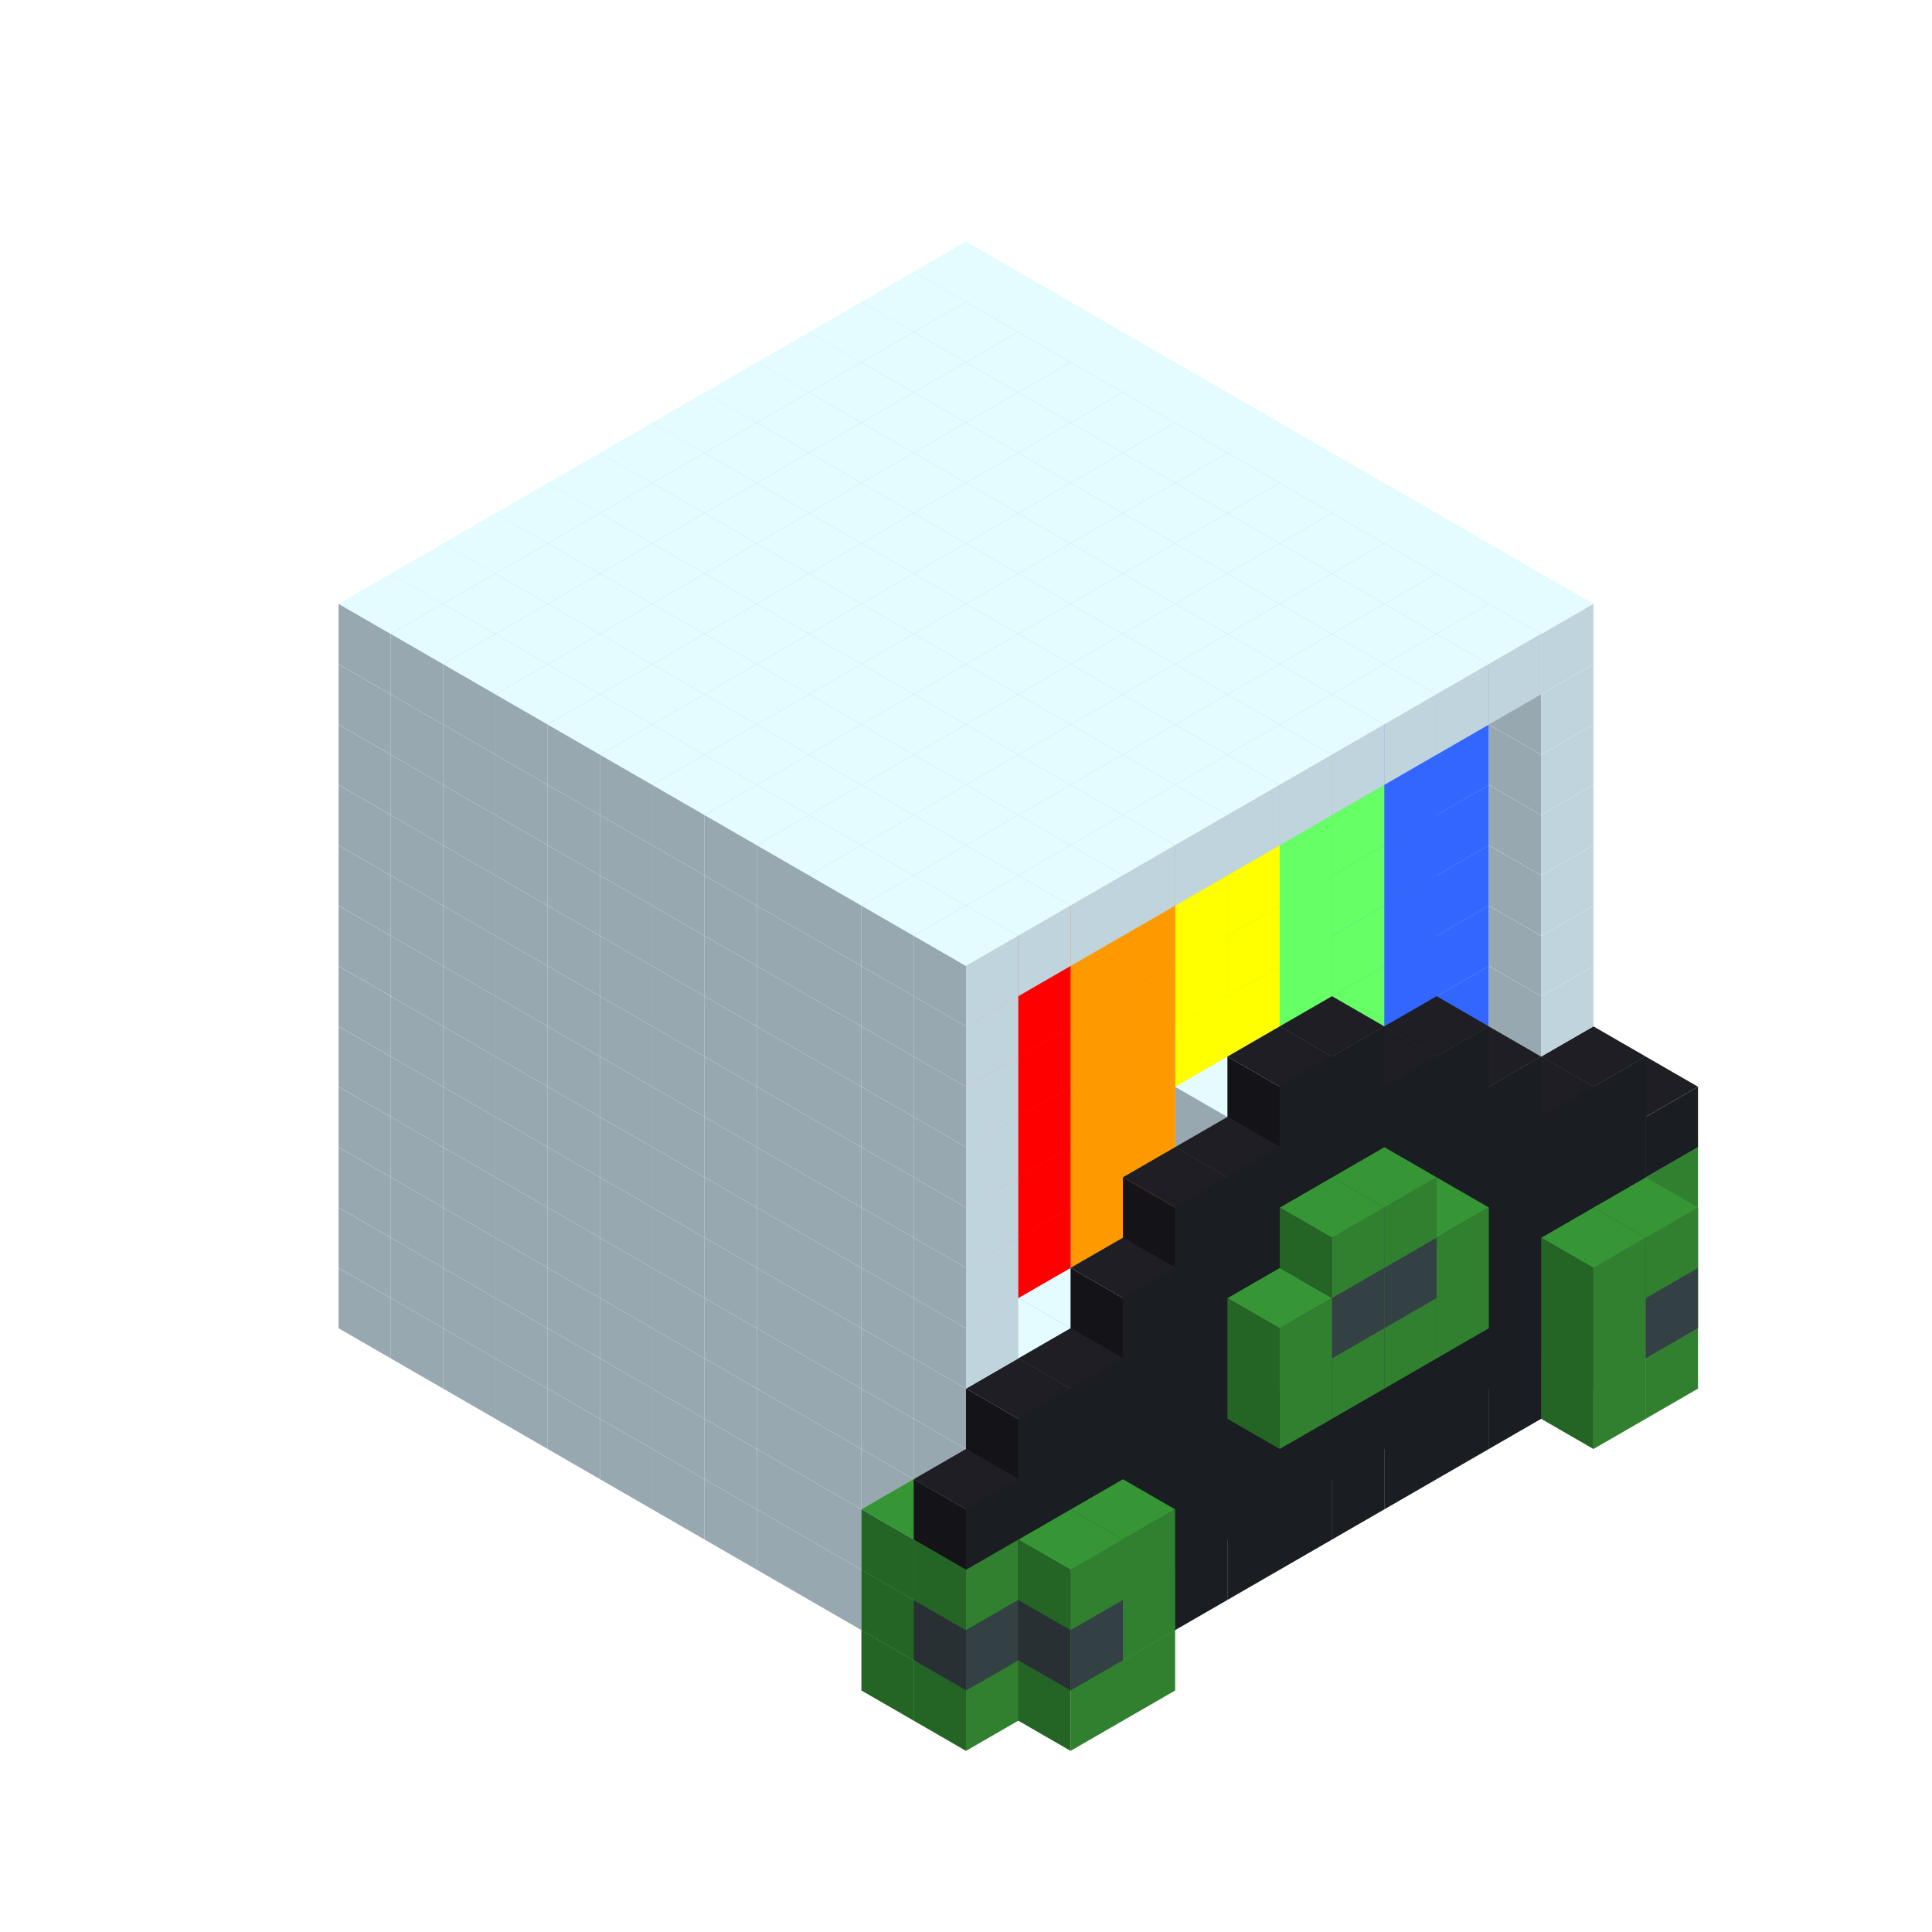 
<svg width='600' height='600' viewBox='4436371 5550000 3200000 3200000' xmlns='http://www.w3.org/2000/svg' xmlns:xlink='http://www.w3.org/1999/xlink'>
<use xlink:href='#v-0x00000035-1' transform='translate(983738,3600000)'/>
<use xlink:href='#v-0x00000035-1' transform='translate(1070341,3650000)'/>
<use xlink:href='#v-0x00000035-1' transform='translate(1156944,3700000)'/>
<use xlink:href='#v-0x00000035-1' transform='translate(1243547,3750000)'/>
<use xlink:href='#v-0x00000035-1' transform='translate(1330150,3800000)'/>
<use xlink:href='#v-0x00000035-1' transform='translate(1416753,3850000)'/>
<use xlink:href='#v-0x00000035-1' transform='translate(1503356,3900000)'/>
<use xlink:href='#v-0x00000035-1' transform='translate(1589959,3950000)'/>
<use xlink:href='#v-0x00000035-1' transform='translate(1676562,4000000)'/>
<use xlink:href='#v-0x00000035-1' transform='translate(1763165,4050000)'/>
<use xlink:href='#v-0x00000035-1' transform='translate(1849768,4100000)'/>
<use xlink:href='#v-0x00000035-5' transform='translate(2975607,3550000)'/>
<use xlink:href='#v-0x00000035-1' transform='translate(2889004,3600000)'/>
<use xlink:href='#v-0x00000035-1' transform='translate(2802401,3650000)'/>
<use xlink:href='#v-0x00000035-1' transform='translate(2715798,3700000)'/>
<use xlink:href='#v-0x00000035-1' transform='translate(2629195,3750000)'/>
<use xlink:href='#v-0x00000035-1' transform='translate(2542592,3800000)'/>
<use xlink:href='#v-0x00000035-1' transform='translate(2455989,3850000)'/>
<use xlink:href='#v-0x00000035-1' transform='translate(2369386,3900000)'/>
<use xlink:href='#v-0x00000035-1' transform='translate(2282783,3950000)'/>
<use xlink:href='#v-0x00000035-1' transform='translate(2196180,4000000)'/>
<use xlink:href='#v-0x00000035-1' transform='translate(2109577,4050000)'/>
<use xlink:href='#v-0x00000035-1' transform='translate(2022974,4100000)'/>
<use xlink:href='#v-0x00000035-1' transform='translate(1936371,4150000)'/>
<use xlink:href='#v-0x00000035-5' transform='translate(1849768,4200000)'/>
<use xlink:href='#v-0x00000035-5' transform='translate(3062210,3600000)'/>
<use xlink:href='#v-0x00000035-4' transform='translate(2975607,3650000)'/>
<use xlink:href='#v-0x00000035-4' transform='translate(2889004,3700000)'/>
<use xlink:href='#v-0x00000035-4' transform='translate(2802401,3750000)'/>
<use xlink:href='#v-0x00000035-4' transform='translate(2715798,3800000)'/>
<use xlink:href='#v-0x00000035-4' transform='translate(2629195,3850000)'/>
<use xlink:href='#v-0x00000035-4' transform='translate(2542592,3900000)'/>
<use xlink:href='#v-0x00000035-4' transform='translate(2455989,3950000)'/>
<use xlink:href='#v-0x00000035-4' transform='translate(2369386,4000000)'/>
<use xlink:href='#v-0x00000035-4' transform='translate(2282783,4050000)'/>
<use xlink:href='#v-0x00000035-4' transform='translate(2196180,4100000)'/>
<use xlink:href='#v-0x00000035-4' transform='translate(2109577,4150000)'/>
<use xlink:href='#v-0x00000035-4' transform='translate(2022974,4200000)'/>
<use xlink:href='#v-0x00000035-5' transform='translate(1936371,4250000)'/>
<use xlink:href='#v-0x00000035-5' transform='translate(3062210,3700000)'/>
<use xlink:href='#v-0x00000035-5' transform='translate(2975607,3750000)'/>
<use xlink:href='#v-0x00000035-5' transform='translate(2196180,4200000)'/>
<use xlink:href='#v-0x00000035-5' transform='translate(2109577,4250000)'/>
<use xlink:href='#v-0x00000035-1' transform='translate(983738,3500000)'/>
<use xlink:href='#v-0x00000035-1' transform='translate(1070341,3550000)'/>
<use xlink:href='#v-0x00000035-1' transform='translate(1156944,3600000)'/>
<use xlink:href='#v-0x00000035-1' transform='translate(1243547,3650000)'/>
<use xlink:href='#v-0x00000035-1' transform='translate(1330150,3700000)'/>
<use xlink:href='#v-0x00000035-1' transform='translate(1416753,3750000)'/>
<use xlink:href='#v-0x00000035-1' transform='translate(1503356,3800000)'/>
<use xlink:href='#v-0x00000035-1' transform='translate(1589959,3850000)'/>
<use xlink:href='#v-0x00000035-1' transform='translate(1676562,3900000)'/>
<use xlink:href='#v-0x00000035-1' transform='translate(1763165,3950000)'/>
<use xlink:href='#v-0x00000035-2' transform='translate(2715798,3500000)'/>
<use xlink:href='#v-0x00000035-2' transform='translate(2629195,3550000)'/>
<use xlink:href='#v-0x00000035-2' transform='translate(2542592,3600000)'/>
<use xlink:href='#v-0x00000035-2' transform='translate(2455989,3650000)'/>
<use xlink:href='#v-0x00000035-2' transform='translate(2369386,3700000)'/>
<use xlink:href='#v-0x00000035-2' transform='translate(2282783,3750000)'/>
<use xlink:href='#v-0x00000035-2' transform='translate(2196180,3800000)'/>
<use xlink:href='#v-0x00000035-2' transform='translate(2109577,3850000)'/>
<use xlink:href='#v-0x00000035-2' transform='translate(2022974,3900000)'/>
<use xlink:href='#v-0x00000035-2' transform='translate(1936371,3950000)'/>
<use xlink:href='#v-0x00000035-1' transform='translate(1849768,4000000)'/>
<use xlink:href='#v-0x00000035-5' transform='translate(2975607,3450000)'/>
<use xlink:href='#v-0x00000035-1' transform='translate(2889004,3500000)'/>
<use xlink:href='#v-0x00000035-1' transform='translate(2802401,3550000)'/>
<use xlink:href='#v-0x00000035-1' transform='translate(2022974,4000000)'/>
<use xlink:href='#v-0x00000035-1' transform='translate(1936371,4050000)'/>
<use xlink:href='#v-0x00000035-5' transform='translate(1849768,4100000)'/>
<use xlink:href='#v-0x00000035-6' transform='translate(3062210,3500000)'/>
<use xlink:href='#v-0x00000035-4' transform='translate(2975607,3550000)'/>
<use xlink:href='#v-0x00000035-4' transform='translate(2889004,3600000)'/>
<use xlink:href='#v-0x00000035-4' transform='translate(2802401,3650000)'/>
<use xlink:href='#v-0x00000035-4' transform='translate(2715798,3700000)'/>
<use xlink:href='#v-0x00000035-4' transform='translate(2629195,3750000)'/>
<use xlink:href='#v-0x00000035-4' transform='translate(2542592,3800000)'/>
<use xlink:href='#v-0x00000035-4' transform='translate(2455989,3850000)'/>
<use xlink:href='#v-0x00000035-4' transform='translate(2369386,3900000)'/>
<use xlink:href='#v-0x00000035-4' transform='translate(2282783,3950000)'/>
<use xlink:href='#v-0x00000035-4' transform='translate(2196180,4000000)'/>
<use xlink:href='#v-0x00000035-4' transform='translate(2109577,4050000)'/>
<use xlink:href='#v-0x00000035-4' transform='translate(2022974,4100000)'/>
<use xlink:href='#v-0x00000035-6' transform='translate(1936371,4150000)'/>
<use xlink:href='#v-0x00000035-6' transform='translate(3062210,3600000)'/>
<use xlink:href='#v-0x00000035-5' transform='translate(2975607,3650000)'/>
<use xlink:href='#v-0x00000035-5' transform='translate(2196180,4100000)'/>
<use xlink:href='#v-0x00000035-6' transform='translate(2109577,4150000)'/>
<use xlink:href='#v-0x00000035-1' transform='translate(983738,3400000)'/>
<use xlink:href='#v-0x00000035-1' transform='translate(1070341,3450000)'/>
<use xlink:href='#v-0x00000035-1' transform='translate(1156944,3500000)'/>
<use xlink:href='#v-0x00000035-1' transform='translate(1243547,3550000)'/>
<use xlink:href='#v-0x00000035-1' transform='translate(1330150,3600000)'/>
<use xlink:href='#v-0x00000035-1' transform='translate(1416753,3650000)'/>
<use xlink:href='#v-0x00000035-1' transform='translate(1503356,3700000)'/>
<use xlink:href='#v-0x00000035-1' transform='translate(1589959,3750000)'/>
<use xlink:href='#v-0x00000035-1' transform='translate(1676562,3800000)'/>
<use xlink:href='#v-0x00000035-1' transform='translate(1763165,3850000)'/>
<use xlink:href='#v-0x00000035-2' transform='translate(2715798,3400000)'/>
<use xlink:href='#v-0x00000035-2' transform='translate(2629195,3450000)'/>
<use xlink:href='#v-0x00000035-2' transform='translate(2542592,3500000)'/>
<use xlink:href='#v-0x00000035-2' transform='translate(2455989,3550000)'/>
<use xlink:href='#v-0x00000035-2' transform='translate(2369386,3600000)'/>
<use xlink:href='#v-0x00000035-2' transform='translate(2282783,3650000)'/>
<use xlink:href='#v-0x00000035-2' transform='translate(2196180,3700000)'/>
<use xlink:href='#v-0x00000035-2' transform='translate(2109577,3750000)'/>
<use xlink:href='#v-0x00000035-2' transform='translate(2022974,3800000)'/>
<use xlink:href='#v-0x00000035-2' transform='translate(1936371,3850000)'/>
<use xlink:href='#v-0x00000035-1' transform='translate(1849768,3900000)'/>
<use xlink:href='#v-0x00000035-5' transform='translate(2975607,3350000)'/>
<use xlink:href='#v-0x00000035-1' transform='translate(2889004,3400000)'/>
<use xlink:href='#v-0x00000035-1' transform='translate(1936371,3950000)'/>
<use xlink:href='#v-0x00000035-5' transform='translate(1849768,4000000)'/>
<use xlink:href='#v-0x00000035-5' transform='translate(3062210,3400000)'/>
<use xlink:href='#v-0x00000035-4' transform='translate(2975607,3450000)'/>
<use xlink:href='#v-0x00000035-4' transform='translate(2889004,3500000)'/>
<use xlink:href='#v-0x00000035-4' transform='translate(2802401,3550000)'/>
<use xlink:href='#v-0x00000035-4' transform='translate(2715798,3600000)'/>
<use xlink:href='#v-0x00000035-4' transform='translate(2629195,3650000)'/>
<use xlink:href='#v-0x00000035-4' transform='translate(2542592,3700000)'/>
<use xlink:href='#v-0x00000035-4' transform='translate(2455989,3750000)'/>
<use xlink:href='#v-0x00000035-4' transform='translate(2369386,3800000)'/>
<use xlink:href='#v-0x00000035-4' transform='translate(2282783,3850000)'/>
<use xlink:href='#v-0x00000035-4' transform='translate(2196180,3900000)'/>
<use xlink:href='#v-0x00000035-4' transform='translate(2109577,3950000)'/>
<use xlink:href='#v-0x00000035-4' transform='translate(2022974,4000000)'/>
<use xlink:href='#v-0x00000035-5' transform='translate(1936371,4050000)'/>
<use xlink:href='#v-0x00000035-5' transform='translate(3062210,3500000)'/>
<use xlink:href='#v-0x00000035-5' transform='translate(2975607,3550000)'/>
<use xlink:href='#v-0x00000035-5' transform='translate(2196180,4000000)'/>
<use xlink:href='#v-0x00000035-5' transform='translate(2109577,4050000)'/>
<use xlink:href='#v-0x00000035-1' transform='translate(983738,3300000)'/>
<use xlink:href='#v-0x00000035-1' transform='translate(1070341,3350000)'/>
<use xlink:href='#v-0x00000035-1' transform='translate(1156944,3400000)'/>
<use xlink:href='#v-0x00000035-1' transform='translate(1243547,3450000)'/>
<use xlink:href='#v-0x00000035-1' transform='translate(1330150,3500000)'/>
<use xlink:href='#v-0x00000035-1' transform='translate(1416753,3550000)'/>
<use xlink:href='#v-0x00000035-1' transform='translate(1503356,3600000)'/>
<use xlink:href='#v-0x00000035-1' transform='translate(1589959,3650000)'/>
<use xlink:href='#v-0x00000035-1' transform='translate(1676562,3700000)'/>
<use xlink:href='#v-0x00000035-1' transform='translate(1763165,3750000)'/>
<use xlink:href='#v-0x00000035-2' transform='translate(2715798,3300000)'/>
<use xlink:href='#v-0x00000035-2' transform='translate(2629195,3350000)'/>
<use xlink:href='#v-0x00000035-2' transform='translate(2542592,3400000)'/>
<use xlink:href='#v-0x00000035-2' transform='translate(2455989,3450000)'/>
<use xlink:href='#v-0x00000035-2' transform='translate(2369386,3500000)'/>
<use xlink:href='#v-0x00000035-2' transform='translate(2282783,3550000)'/>
<use xlink:href='#v-0x00000035-2' transform='translate(2196180,3600000)'/>
<use xlink:href='#v-0x00000035-2' transform='translate(2109577,3650000)'/>
<use xlink:href='#v-0x00000035-2' transform='translate(2022974,3700000)'/>
<use xlink:href='#v-0x00000035-2' transform='translate(1936371,3750000)'/>
<use xlink:href='#v-0x00000035-1' transform='translate(1849768,3800000)'/>
<use xlink:href='#v-0x00000035-1' transform='translate(2889004,3300000)'/>
<use xlink:href='#v-0x00000035-1' transform='translate(2802401,3350000)'/>
<use xlink:href='#v-0x00000035-1' transform='translate(2715798,3400000)'/>
<use xlink:href='#v-0x00000035-1' transform='translate(2629195,3450000)'/>
<use xlink:href='#v-0x00000035-1' transform='translate(2542592,3500000)'/>
<use xlink:href='#v-0x00000035-1' transform='translate(2455989,3550000)'/>
<use xlink:href='#v-0x00000035-1' transform='translate(2369386,3600000)'/>
<use xlink:href='#v-0x00000035-1' transform='translate(2282783,3650000)'/>
<use xlink:href='#v-0x00000035-1' transform='translate(2196180,3700000)'/>
<use xlink:href='#v-0x00000035-1' transform='translate(2109577,3750000)'/>
<use xlink:href='#v-0x00000035-1' transform='translate(2022974,3800000)'/>
<use xlink:href='#v-0x00000035-1' transform='translate(1936371,3850000)'/>
<use xlink:href='#v-0x00000035-4' transform='translate(3062210,3300000)'/>
<use xlink:href='#v-0x00000035-4' transform='translate(2975607,3350000)'/>
<use xlink:href='#v-0x00000035-4' transform='translate(2889004,3400000)'/>
<use xlink:href='#v-0x00000035-4' transform='translate(2802401,3450000)'/>
<use xlink:href='#v-0x00000035-4' transform='translate(2715798,3500000)'/>
<use xlink:href='#v-0x00000035-4' transform='translate(2629195,3550000)'/>
<use xlink:href='#v-0x00000035-4' transform='translate(2542592,3600000)'/>
<use xlink:href='#v-0x00000035-4' transform='translate(2455989,3650000)'/>
<use xlink:href='#v-0x00000035-4' transform='translate(2369386,3700000)'/>
<use xlink:href='#v-0x00000035-4' transform='translate(2282783,3750000)'/>
<use xlink:href='#v-0x00000035-4' transform='translate(2196180,3800000)'/>
<use xlink:href='#v-0x00000035-4' transform='translate(2109577,3850000)'/>
<use xlink:href='#v-0x00000035-4' transform='translate(2022974,3900000)'/>
<use xlink:href='#v-0x00000035-4' transform='translate(1936371,3950000)'/>
<use xlink:href='#v-0x00000035-5' transform='translate(2715798,3600000)'/>
<use xlink:href='#v-0x00000035-5' transform='translate(2629195,3650000)'/>
<use xlink:href='#v-0x00000035-5' transform='translate(2542592,3700000)'/>
<use xlink:href='#v-0x00000035-5' transform='translate(2455989,3750000)'/>
<use xlink:href='#v-0x00000035-1' transform='translate(983738,3200000)'/>
<use xlink:href='#v-0x00000035-1' transform='translate(1070341,3250000)'/>
<use xlink:href='#v-0x00000035-1' transform='translate(1156944,3300000)'/>
<use xlink:href='#v-0x00000035-1' transform='translate(1243547,3350000)'/>
<use xlink:href='#v-0x00000035-1' transform='translate(1330150,3400000)'/>
<use xlink:href='#v-0x00000035-1' transform='translate(1416753,3450000)'/>
<use xlink:href='#v-0x00000035-1' transform='translate(1503356,3500000)'/>
<use xlink:href='#v-0x00000035-1' transform='translate(1589959,3550000)'/>
<use xlink:href='#v-0x00000035-1' transform='translate(1676562,3600000)'/>
<use xlink:href='#v-0x00000035-1' transform='translate(1763165,3650000)'/>
<use xlink:href='#v-0x00000035-2' transform='translate(2715798,3200000)'/>
<use xlink:href='#v-0x00000035-2' transform='translate(2629195,3250000)'/>
<use xlink:href='#v-0x00000035-2' transform='translate(2542592,3300000)'/>
<use xlink:href='#v-0x00000035-2' transform='translate(2455989,3350000)'/>
<use xlink:href='#v-0x00000035-2' transform='translate(2369386,3400000)'/>
<use xlink:href='#v-0x00000035-2' transform='translate(2282783,3450000)'/>
<use xlink:href='#v-0x00000035-2' transform='translate(2196180,3500000)'/>
<use xlink:href='#v-0x00000035-2' transform='translate(2109577,3550000)'/>
<use xlink:href='#v-0x00000035-2' transform='translate(2022974,3600000)'/>
<use xlink:href='#v-0x00000035-2' transform='translate(1936371,3650000)'/>
<use xlink:href='#v-0x00000035-1' transform='translate(1849768,3700000)'/>
<use xlink:href='#v-0x00000035-1' transform='translate(2889004,3200000)'/>
<use xlink:href='#v-0x00000035-1' transform='translate(2802401,3250000)'/>
<use xlink:href='#v-0x00000035-1' transform='translate(2715798,3300000)'/>
<use xlink:href='#v-0x00000035-1' transform='translate(2629195,3350000)'/>
<use xlink:href='#v-0x00000035-1' transform='translate(2542592,3400000)'/>
<use xlink:href='#v-0x00000035-1' transform='translate(2455989,3450000)'/>
<use xlink:href='#v-0x00000035-1' transform='translate(2369386,3500000)'/>
<use xlink:href='#v-0x00000035-1' transform='translate(2282783,3550000)'/>
<use xlink:href='#v-0x00000035-1' transform='translate(2196180,3600000)'/>
<use xlink:href='#v-0x00000035-1' transform='translate(2109577,3650000)'/>
<use xlink:href='#v-0x00000035-1' transform='translate(2022974,3700000)'/>
<use xlink:href='#v-0x00000035-1' transform='translate(1936371,3750000)'/>
<use xlink:href='#v-0x00000035-4' transform='translate(2975607,3250000)'/>
<use xlink:href='#v-0x00000035-4' transform='translate(2889004,3300000)'/>
<use xlink:href='#v-0x00000035-4' transform='translate(2802401,3350000)'/>
<use xlink:href='#v-0x00000035-4' transform='translate(2715798,3400000)'/>
<use xlink:href='#v-0x00000035-4' transform='translate(2629195,3450000)'/>
<use xlink:href='#v-0x00000035-4' transform='translate(2542592,3500000)'/>
<use xlink:href='#v-0x00000035-4' transform='translate(2455989,3550000)'/>
<use xlink:href='#v-0x00000035-4' transform='translate(2369386,3600000)'/>
<use xlink:href='#v-0x00000035-4' transform='translate(2282783,3650000)'/>
<use xlink:href='#v-0x00000035-4' transform='translate(2196180,3700000)'/>
<use xlink:href='#v-0x00000035-4' transform='translate(2109577,3750000)'/>
<use xlink:href='#v-0x00000035-4' transform='translate(2022974,3800000)'/>
<use xlink:href='#v-0x00000035-5' transform='translate(2715798,3500000)'/>
<use xlink:href='#v-0x00000035-6' transform='translate(2629195,3550000)'/>
<use xlink:href='#v-0x00000035-6' transform='translate(2542592,3600000)'/>
<use xlink:href='#v-0x00000035-5' transform='translate(2455989,3650000)'/>
<use xlink:href='#v-0x00000035-1' transform='translate(983738,3100000)'/>
<use xlink:href='#v-0x00000035-1' transform='translate(1070341,3150000)'/>
<use xlink:href='#v-0x00000035-1' transform='translate(1156944,3200000)'/>
<use xlink:href='#v-0x00000035-1' transform='translate(1243547,3250000)'/>
<use xlink:href='#v-0x00000035-1' transform='translate(1330150,3300000)'/>
<use xlink:href='#v-0x00000035-1' transform='translate(1416753,3350000)'/>
<use xlink:href='#v-0x00000035-1' transform='translate(1503356,3400000)'/>
<use xlink:href='#v-0x00000035-1' transform='translate(1589959,3450000)'/>
<use xlink:href='#v-0x00000035-1' transform='translate(1676562,3500000)'/>
<use xlink:href='#v-0x00000035-1' transform='translate(1763165,3550000)'/>
<use xlink:href='#v-0x00000035-11' transform='translate(2715798,3100000)'/>
<use xlink:href='#v-0x00000035-11' transform='translate(2629195,3150000)'/>
<use xlink:href='#v-0x00000035-10' transform='translate(2542592,3200000)'/>
<use xlink:href='#v-0x00000035-10' transform='translate(2455989,3250000)'/>
<use xlink:href='#v-0x00000035-1' transform='translate(2369386,3300000)'/>
<use xlink:href='#v-0x00000035-1' transform='translate(2282783,3350000)'/>
<use xlink:href='#v-0x00000035-8' transform='translate(2196180,3400000)'/>
<use xlink:href='#v-0x00000035-8' transform='translate(2109577,3450000)'/>
<use xlink:href='#v-0x00000035-7' transform='translate(2022974,3500000)'/>
<use xlink:href='#v-0x00000035-7' transform='translate(1936371,3550000)'/>
<use xlink:href='#v-0x00000035-1' transform='translate(1849768,3600000)'/>
<use xlink:href='#v-0x00000035-1' transform='translate(2889004,3100000)'/>
<use xlink:href='#v-0x00000035-1' transform='translate(2455989,3350000)'/>
<use xlink:href='#v-0x00000035-1' transform='translate(2369386,3400000)'/>
<use xlink:href='#v-0x00000035-1' transform='translate(1936371,3650000)'/>
<use xlink:href='#v-0x00000035-4' transform='translate(2802401,3250000)'/>
<use xlink:href='#v-0x00000035-4' transform='translate(2715798,3300000)'/>
<use xlink:href='#v-0x00000035-4' transform='translate(2629195,3350000)'/>
<use xlink:href='#v-0x00000035-4' transform='translate(2542592,3400000)'/>
<use xlink:href='#v-0x00000035-4' transform='translate(2455989,3450000)'/>
<use xlink:href='#v-0x00000035-4' transform='translate(2369386,3500000)'/>
<use xlink:href='#v-0x00000035-4' transform='translate(2282783,3550000)'/>
<use xlink:href='#v-0x00000035-4' transform='translate(2196180,3600000)'/>
<use xlink:href='#v-0x00000035-5' transform='translate(2629195,3450000)'/>
<use xlink:href='#v-0x00000035-5' transform='translate(2542592,3500000)'/>
<use xlink:href='#v-0x00000035-1' transform='translate(983738,3000000)'/>
<use xlink:href='#v-0x00000035-1' transform='translate(1070341,3050000)'/>
<use xlink:href='#v-0x00000035-1' transform='translate(1156944,3100000)'/>
<use xlink:href='#v-0x00000035-1' transform='translate(1243547,3150000)'/>
<use xlink:href='#v-0x00000035-1' transform='translate(1330150,3200000)'/>
<use xlink:href='#v-0x00000035-1' transform='translate(1416753,3250000)'/>
<use xlink:href='#v-0x00000035-1' transform='translate(1503356,3300000)'/>
<use xlink:href='#v-0x00000035-1' transform='translate(1589959,3350000)'/>
<use xlink:href='#v-0x00000035-1' transform='translate(1676562,3400000)'/>
<use xlink:href='#v-0x00000035-1' transform='translate(1763165,3450000)'/>
<use xlink:href='#v-0x00000035-11' transform='translate(2715798,3000000)'/>
<use xlink:href='#v-0x00000035-11' transform='translate(2629195,3050000)'/>
<use xlink:href='#v-0x00000035-10' transform='translate(2542592,3100000)'/>
<use xlink:href='#v-0x00000035-10' transform='translate(2455989,3150000)'/>
<use xlink:href='#v-0x00000035-1' transform='translate(2369386,3200000)'/>
<use xlink:href='#v-0x00000035-1' transform='translate(2282783,3250000)'/>
<use xlink:href='#v-0x00000035-8' transform='translate(2196180,3300000)'/>
<use xlink:href='#v-0x00000035-8' transform='translate(2109577,3350000)'/>
<use xlink:href='#v-0x00000035-7' transform='translate(2022974,3400000)'/>
<use xlink:href='#v-0x00000035-7' transform='translate(1936371,3450000)'/>
<use xlink:href='#v-0x00000035-1' transform='translate(1849768,3500000)'/>
<use xlink:href='#v-0x00000035-1' transform='translate(2889004,3000000)'/>
<use xlink:href='#v-0x00000035-1' transform='translate(2455989,3250000)'/>
<use xlink:href='#v-0x00000035-1' transform='translate(2369386,3300000)'/>
<use xlink:href='#v-0x00000035-1' transform='translate(1936371,3550000)'/>
<use xlink:href='#v-0x00000035-4' transform='translate(2715798,3200000)'/>
<use xlink:href='#v-0x00000035-4' transform='translate(2629195,3250000)'/>
<use xlink:href='#v-0x00000035-4' transform='translate(2542592,3300000)'/>
<use xlink:href='#v-0x00000035-4' transform='translate(2455989,3350000)'/>
<use xlink:href='#v-0x00000035-4' transform='translate(2369386,3400000)'/>
<use xlink:href='#v-0x00000035-4' transform='translate(2282783,3450000)'/>
<use xlink:href='#v-0x00000035-1' transform='translate(983738,2900000)'/>
<use xlink:href='#v-0x00000035-1' transform='translate(1070341,2950000)'/>
<use xlink:href='#v-0x00000035-1' transform='translate(1156944,3000000)'/>
<use xlink:href='#v-0x00000035-1' transform='translate(1243547,3050000)'/>
<use xlink:href='#v-0x00000035-1' transform='translate(1330150,3100000)'/>
<use xlink:href='#v-0x00000035-1' transform='translate(1416753,3150000)'/>
<use xlink:href='#v-0x00000035-1' transform='translate(1503356,3200000)'/>
<use xlink:href='#v-0x00000035-1' transform='translate(1589959,3250000)'/>
<use xlink:href='#v-0x00000035-1' transform='translate(1676562,3300000)'/>
<use xlink:href='#v-0x00000035-1' transform='translate(1763165,3350000)'/>
<use xlink:href='#v-0x00000035-11' transform='translate(2715798,2900000)'/>
<use xlink:href='#v-0x00000035-11' transform='translate(2629195,2950000)'/>
<use xlink:href='#v-0x00000035-10' transform='translate(2542592,3000000)'/>
<use xlink:href='#v-0x00000035-10' transform='translate(2455989,3050000)'/>
<use xlink:href='#v-0x00000035-9' transform='translate(2369386,3100000)'/>
<use xlink:href='#v-0x00000035-9' transform='translate(2282783,3150000)'/>
<use xlink:href='#v-0x00000035-8' transform='translate(2196180,3200000)'/>
<use xlink:href='#v-0x00000035-8' transform='translate(2109577,3250000)'/>
<use xlink:href='#v-0x00000035-7' transform='translate(2022974,3300000)'/>
<use xlink:href='#v-0x00000035-7' transform='translate(1936371,3350000)'/>
<use xlink:href='#v-0x00000035-1' transform='translate(1849768,3400000)'/>
<use xlink:href='#v-0x00000035-1' transform='translate(2889004,2900000)'/>
<use xlink:href='#v-0x00000035-1' transform='translate(1936371,3450000)'/>
<use xlink:href='#v-0x00000035-4' transform='translate(2542592,3200000)'/>
<use xlink:href='#v-0x00000035-4' transform='translate(2455989,3250000)'/>
<use xlink:href='#v-0x00000035-1' transform='translate(983738,2800000)'/>
<use xlink:href='#v-0x00000035-1' transform='translate(1070341,2850000)'/>
<use xlink:href='#v-0x00000035-1' transform='translate(1156944,2900000)'/>
<use xlink:href='#v-0x00000035-1' transform='translate(1243547,2950000)'/>
<use xlink:href='#v-0x00000035-1' transform='translate(1330150,3000000)'/>
<use xlink:href='#v-0x00000035-1' transform='translate(1416753,3050000)'/>
<use xlink:href='#v-0x00000035-1' transform='translate(1503356,3100000)'/>
<use xlink:href='#v-0x00000035-1' transform='translate(1589959,3150000)'/>
<use xlink:href='#v-0x00000035-1' transform='translate(1676562,3200000)'/>
<use xlink:href='#v-0x00000035-1' transform='translate(1763165,3250000)'/>
<use xlink:href='#v-0x00000035-11' transform='translate(2715798,2800000)'/>
<use xlink:href='#v-0x00000035-11' transform='translate(2629195,2850000)'/>
<use xlink:href='#v-0x00000035-10' transform='translate(2542592,2900000)'/>
<use xlink:href='#v-0x00000035-10' transform='translate(2455989,2950000)'/>
<use xlink:href='#v-0x00000035-9' transform='translate(2369386,3000000)'/>
<use xlink:href='#v-0x00000035-9' transform='translate(2282783,3050000)'/>
<use xlink:href='#v-0x00000035-8' transform='translate(2196180,3100000)'/>
<use xlink:href='#v-0x00000035-8' transform='translate(2109577,3150000)'/>
<use xlink:href='#v-0x00000035-7' transform='translate(2022974,3200000)'/>
<use xlink:href='#v-0x00000035-7' transform='translate(1936371,3250000)'/>
<use xlink:href='#v-0x00000035-1' transform='translate(1849768,3300000)'/>
<use xlink:href='#v-0x00000035-1' transform='translate(2889004,2800000)'/>
<use xlink:href='#v-0x00000035-1' transform='translate(1936371,3350000)'/>
<use xlink:href='#v-0x00000035-1' transform='translate(983738,2700000)'/>
<use xlink:href='#v-0x00000035-1' transform='translate(1070341,2750000)'/>
<use xlink:href='#v-0x00000035-1' transform='translate(1156944,2800000)'/>
<use xlink:href='#v-0x00000035-1' transform='translate(1243547,2850000)'/>
<use xlink:href='#v-0x00000035-1' transform='translate(1330150,2900000)'/>
<use xlink:href='#v-0x00000035-1' transform='translate(1416753,2950000)'/>
<use xlink:href='#v-0x00000035-1' transform='translate(1503356,3000000)'/>
<use xlink:href='#v-0x00000035-1' transform='translate(1589959,3050000)'/>
<use xlink:href='#v-0x00000035-1' transform='translate(1676562,3100000)'/>
<use xlink:href='#v-0x00000035-1' transform='translate(1763165,3150000)'/>
<use xlink:href='#v-0x00000035-11' transform='translate(2715798,2700000)'/>
<use xlink:href='#v-0x00000035-11' transform='translate(2629195,2750000)'/>
<use xlink:href='#v-0x00000035-10' transform='translate(2542592,2800000)'/>
<use xlink:href='#v-0x00000035-10' transform='translate(2455989,2850000)'/>
<use xlink:href='#v-0x00000035-9' transform='translate(2369386,2900000)'/>
<use xlink:href='#v-0x00000035-9' transform='translate(2282783,2950000)'/>
<use xlink:href='#v-0x00000035-8' transform='translate(2196180,3000000)'/>
<use xlink:href='#v-0x00000035-8' transform='translate(2109577,3050000)'/>
<use xlink:href='#v-0x00000035-7' transform='translate(2022974,3100000)'/>
<use xlink:href='#v-0x00000035-7' transform='translate(1936371,3150000)'/>
<use xlink:href='#v-0x00000035-1' transform='translate(1849768,3200000)'/>
<use xlink:href='#v-0x00000035-1' transform='translate(2889004,2700000)'/>
<use xlink:href='#v-0x00000035-1' transform='translate(1936371,3250000)'/>
<use xlink:href='#v-0x00000035-1' transform='translate(983738,2600000)'/>
<use xlink:href='#v-0x00000035-1' transform='translate(1070341,2650000)'/>
<use xlink:href='#v-0x00000035-1' transform='translate(1156944,2700000)'/>
<use xlink:href='#v-0x00000035-1' transform='translate(1243547,2750000)'/>
<use xlink:href='#v-0x00000035-1' transform='translate(1330150,2800000)'/>
<use xlink:href='#v-0x00000035-1' transform='translate(1416753,2850000)'/>
<use xlink:href='#v-0x00000035-1' transform='translate(1503356,2900000)'/>
<use xlink:href='#v-0x00000035-1' transform='translate(1589959,2950000)'/>
<use xlink:href='#v-0x00000035-1' transform='translate(1676562,3000000)'/>
<use xlink:href='#v-0x00000035-1' transform='translate(1763165,3050000)'/>
<use xlink:href='#v-0x00000035-11' transform='translate(2715798,2600000)'/>
<use xlink:href='#v-0x00000035-11' transform='translate(2629195,2650000)'/>
<use xlink:href='#v-0x00000035-10' transform='translate(2542592,2700000)'/>
<use xlink:href='#v-0x00000035-10' transform='translate(2455989,2750000)'/>
<use xlink:href='#v-0x00000035-9' transform='translate(2369386,2800000)'/>
<use xlink:href='#v-0x00000035-9' transform='translate(2282783,2850000)'/>
<use xlink:href='#v-0x00000035-8' transform='translate(2196180,2900000)'/>
<use xlink:href='#v-0x00000035-8' transform='translate(2109577,2950000)'/>
<use xlink:href='#v-0x00000035-7' transform='translate(2022974,3000000)'/>
<use xlink:href='#v-0x00000035-7' transform='translate(1936371,3050000)'/>
<use xlink:href='#v-0x00000035-1' transform='translate(1849768,3100000)'/>
<use xlink:href='#v-0x00000035-1' transform='translate(2889004,2600000)'/>
<use xlink:href='#v-0x00000035-1' transform='translate(1936371,3150000)'/>
<use xlink:href='#v-0x00000035-1' transform='translate(1936371,1950000)'/>
<use xlink:href='#v-0x00000035-1' transform='translate(1849768,2000000)'/>
<use xlink:href='#v-0x00000035-1' transform='translate(1763165,2050000)'/>
<use xlink:href='#v-0x00000035-1' transform='translate(1676562,2100000)'/>
<use xlink:href='#v-0x00000035-1' transform='translate(1589959,2150000)'/>
<use xlink:href='#v-0x00000035-1' transform='translate(1503356,2200000)'/>
<use xlink:href='#v-0x00000035-1' transform='translate(1416753,2250000)'/>
<use xlink:href='#v-0x00000035-1' transform='translate(1330150,2300000)'/>
<use xlink:href='#v-0x00000035-1' transform='translate(1243547,2350000)'/>
<use xlink:href='#v-0x00000035-1' transform='translate(1156944,2400000)'/>
<use xlink:href='#v-0x00000035-1' transform='translate(1070341,2450000)'/>
<use xlink:href='#v-0x00000035-1' transform='translate(983738,2500000)'/>
<use xlink:href='#v-0x00000035-1' transform='translate(2022974,2000000)'/>
<use xlink:href='#v-0x00000035-1' transform='translate(1936371,2050000)'/>
<use xlink:href='#v-0x00000035-1' transform='translate(1849768,2100000)'/>
<use xlink:href='#v-0x00000035-1' transform='translate(1763165,2150000)'/>
<use xlink:href='#v-0x00000035-1' transform='translate(1676562,2200000)'/>
<use xlink:href='#v-0x00000035-1' transform='translate(1589959,2250000)'/>
<use xlink:href='#v-0x00000035-1' transform='translate(1503356,2300000)'/>
<use xlink:href='#v-0x00000035-1' transform='translate(1416753,2350000)'/>
<use xlink:href='#v-0x00000035-1' transform='translate(1330150,2400000)'/>
<use xlink:href='#v-0x00000035-1' transform='translate(1243547,2450000)'/>
<use xlink:href='#v-0x00000035-1' transform='translate(1156944,2500000)'/>
<use xlink:href='#v-0x00000035-1' transform='translate(1070341,2550000)'/>
<use xlink:href='#v-0x00000035-1' transform='translate(2109577,2050000)'/>
<use xlink:href='#v-0x00000035-1' transform='translate(2022974,2100000)'/>
<use xlink:href='#v-0x00000035-1' transform='translate(1936371,2150000)'/>
<use xlink:href='#v-0x00000035-1' transform='translate(1849768,2200000)'/>
<use xlink:href='#v-0x00000035-1' transform='translate(1763165,2250000)'/>
<use xlink:href='#v-0x00000035-1' transform='translate(1676562,2300000)'/>
<use xlink:href='#v-0x00000035-1' transform='translate(1589959,2350000)'/>
<use xlink:href='#v-0x00000035-1' transform='translate(1503356,2400000)'/>
<use xlink:href='#v-0x00000035-1' transform='translate(1416753,2450000)'/>
<use xlink:href='#v-0x00000035-1' transform='translate(1330150,2500000)'/>
<use xlink:href='#v-0x00000035-1' transform='translate(1243547,2550000)'/>
<use xlink:href='#v-0x00000035-1' transform='translate(1156944,2600000)'/>
<use xlink:href='#v-0x00000035-1' transform='translate(2196180,2100000)'/>
<use xlink:href='#v-0x00000035-1' transform='translate(2109577,2150000)'/>
<use xlink:href='#v-0x00000035-1' transform='translate(2022974,2200000)'/>
<use xlink:href='#v-0x00000035-1' transform='translate(1936371,2250000)'/>
<use xlink:href='#v-0x00000035-1' transform='translate(1849768,2300000)'/>
<use xlink:href='#v-0x00000035-1' transform='translate(1763165,2350000)'/>
<use xlink:href='#v-0x00000035-1' transform='translate(1676562,2400000)'/>
<use xlink:href='#v-0x00000035-1' transform='translate(1589959,2450000)'/>
<use xlink:href='#v-0x00000035-1' transform='translate(1503356,2500000)'/>
<use xlink:href='#v-0x00000035-1' transform='translate(1416753,2550000)'/>
<use xlink:href='#v-0x00000035-1' transform='translate(1330150,2600000)'/>
<use xlink:href='#v-0x00000035-1' transform='translate(1243547,2650000)'/>
<use xlink:href='#v-0x00000035-1' transform='translate(2282783,2150000)'/>
<use xlink:href='#v-0x00000035-1' transform='translate(2196180,2200000)'/>
<use xlink:href='#v-0x00000035-1' transform='translate(2109577,2250000)'/>
<use xlink:href='#v-0x00000035-1' transform='translate(2022974,2300000)'/>
<use xlink:href='#v-0x00000035-1' transform='translate(1936371,2350000)'/>
<use xlink:href='#v-0x00000035-1' transform='translate(1849768,2400000)'/>
<use xlink:href='#v-0x00000035-1' transform='translate(1763165,2450000)'/>
<use xlink:href='#v-0x00000035-1' transform='translate(1676562,2500000)'/>
<use xlink:href='#v-0x00000035-1' transform='translate(1589959,2550000)'/>
<use xlink:href='#v-0x00000035-1' transform='translate(1503356,2600000)'/>
<use xlink:href='#v-0x00000035-1' transform='translate(1416753,2650000)'/>
<use xlink:href='#v-0x00000035-1' transform='translate(1330150,2700000)'/>
<use xlink:href='#v-0x00000035-1' transform='translate(2369386,2200000)'/>
<use xlink:href='#v-0x00000035-1' transform='translate(2282783,2250000)'/>
<use xlink:href='#v-0x00000035-1' transform='translate(2196180,2300000)'/>
<use xlink:href='#v-0x00000035-1' transform='translate(2109577,2350000)'/>
<use xlink:href='#v-0x00000035-1' transform='translate(2022974,2400000)'/>
<use xlink:href='#v-0x00000035-1' transform='translate(1936371,2450000)'/>
<use xlink:href='#v-0x00000035-1' transform='translate(1849768,2500000)'/>
<use xlink:href='#v-0x00000035-1' transform='translate(1763165,2550000)'/>
<use xlink:href='#v-0x00000035-1' transform='translate(1676562,2600000)'/>
<use xlink:href='#v-0x00000035-1' transform='translate(1589959,2650000)'/>
<use xlink:href='#v-0x00000035-1' transform='translate(1503356,2700000)'/>
<use xlink:href='#v-0x00000035-1' transform='translate(1416753,2750000)'/>
<use xlink:href='#v-0x00000035-1' transform='translate(2455989,2250000)'/>
<use xlink:href='#v-0x00000035-1' transform='translate(2369386,2300000)'/>
<use xlink:href='#v-0x00000035-1' transform='translate(2282783,2350000)'/>
<use xlink:href='#v-0x00000035-1' transform='translate(2196180,2400000)'/>
<use xlink:href='#v-0x00000035-1' transform='translate(2109577,2450000)'/>
<use xlink:href='#v-0x00000035-1' transform='translate(2022974,2500000)'/>
<use xlink:href='#v-0x00000035-1' transform='translate(1936371,2550000)'/>
<use xlink:href='#v-0x00000035-1' transform='translate(1849768,2600000)'/>
<use xlink:href='#v-0x00000035-1' transform='translate(1763165,2650000)'/>
<use xlink:href='#v-0x00000035-1' transform='translate(1676562,2700000)'/>
<use xlink:href='#v-0x00000035-1' transform='translate(1589959,2750000)'/>
<use xlink:href='#v-0x00000035-1' transform='translate(1503356,2800000)'/>
<use xlink:href='#v-0x00000035-1' transform='translate(2542592,2300000)'/>
<use xlink:href='#v-0x00000035-1' transform='translate(2455989,2350000)'/>
<use xlink:href='#v-0x00000035-1' transform='translate(2369386,2400000)'/>
<use xlink:href='#v-0x00000035-1' transform='translate(2282783,2450000)'/>
<use xlink:href='#v-0x00000035-1' transform='translate(2196180,2500000)'/>
<use xlink:href='#v-0x00000035-1' transform='translate(2109577,2550000)'/>
<use xlink:href='#v-0x00000035-1' transform='translate(2022974,2600000)'/>
<use xlink:href='#v-0x00000035-1' transform='translate(1936371,2650000)'/>
<use xlink:href='#v-0x00000035-1' transform='translate(1849768,2700000)'/>
<use xlink:href='#v-0x00000035-1' transform='translate(1763165,2750000)'/>
<use xlink:href='#v-0x00000035-1' transform='translate(1676562,2800000)'/>
<use xlink:href='#v-0x00000035-1' transform='translate(1589959,2850000)'/>
<use xlink:href='#v-0x00000035-1' transform='translate(2629195,2350000)'/>
<use xlink:href='#v-0x00000035-1' transform='translate(2542592,2400000)'/>
<use xlink:href='#v-0x00000035-1' transform='translate(2455989,2450000)'/>
<use xlink:href='#v-0x00000035-1' transform='translate(2369386,2500000)'/>
<use xlink:href='#v-0x00000035-1' transform='translate(2282783,2550000)'/>
<use xlink:href='#v-0x00000035-1' transform='translate(2196180,2600000)'/>
<use xlink:href='#v-0x00000035-1' transform='translate(2109577,2650000)'/>
<use xlink:href='#v-0x00000035-1' transform='translate(2022974,2700000)'/>
<use xlink:href='#v-0x00000035-1' transform='translate(1936371,2750000)'/>
<use xlink:href='#v-0x00000035-1' transform='translate(1849768,2800000)'/>
<use xlink:href='#v-0x00000035-1' transform='translate(1763165,2850000)'/>
<use xlink:href='#v-0x00000035-1' transform='translate(1676562,2900000)'/>
<use xlink:href='#v-0x00000035-1' transform='translate(2715798,2400000)'/>
<use xlink:href='#v-0x00000035-1' transform='translate(2629195,2450000)'/>
<use xlink:href='#v-0x00000035-1' transform='translate(2542592,2500000)'/>
<use xlink:href='#v-0x00000035-1' transform='translate(2455989,2550000)'/>
<use xlink:href='#v-0x00000035-1' transform='translate(2369386,2600000)'/>
<use xlink:href='#v-0x00000035-1' transform='translate(2282783,2650000)'/>
<use xlink:href='#v-0x00000035-1' transform='translate(2196180,2700000)'/>
<use xlink:href='#v-0x00000035-1' transform='translate(2109577,2750000)'/>
<use xlink:href='#v-0x00000035-1' transform='translate(2022974,2800000)'/>
<use xlink:href='#v-0x00000035-1' transform='translate(1936371,2850000)'/>
<use xlink:href='#v-0x00000035-1' transform='translate(1849768,2900000)'/>
<use xlink:href='#v-0x00000035-1' transform='translate(1763165,2950000)'/>
<use xlink:href='#v-0x00000035-1' transform='translate(2802401,2450000)'/>
<use xlink:href='#v-0x00000035-1' transform='translate(2715798,2500000)'/>
<use xlink:href='#v-0x00000035-1' transform='translate(2629195,2550000)'/>
<use xlink:href='#v-0x00000035-1' transform='translate(2542592,2600000)'/>
<use xlink:href='#v-0x00000035-1' transform='translate(2455989,2650000)'/>
<use xlink:href='#v-0x00000035-1' transform='translate(2369386,2700000)'/>
<use xlink:href='#v-0x00000035-1' transform='translate(2282783,2750000)'/>
<use xlink:href='#v-0x00000035-1' transform='translate(2196180,2800000)'/>
<use xlink:href='#v-0x00000035-1' transform='translate(2109577,2850000)'/>
<use xlink:href='#v-0x00000035-1' transform='translate(2022974,2900000)'/>
<use xlink:href='#v-0x00000035-1' transform='translate(1936371,2950000)'/>
<use xlink:href='#v-0x00000035-1' transform='translate(1849768,3000000)'/>
<use xlink:href='#v-0x00000035-1' transform='translate(2889004,2500000)'/>
<use xlink:href='#v-0x00000035-1' transform='translate(2802401,2550000)'/>
<use xlink:href='#v-0x00000035-1' transform='translate(2715798,2600000)'/>
<use xlink:href='#v-0x00000035-1' transform='translate(2629195,2650000)'/>
<use xlink:href='#v-0x00000035-1' transform='translate(2542592,2700000)'/>
<use xlink:href='#v-0x00000035-1' transform='translate(2455989,2750000)'/>
<use xlink:href='#v-0x00000035-1' transform='translate(2369386,2800000)'/>
<use xlink:href='#v-0x00000035-1' transform='translate(2282783,2850000)'/>
<use xlink:href='#v-0x00000035-1' transform='translate(2196180,2900000)'/>
<use xlink:href='#v-0x00000035-1' transform='translate(2109577,2950000)'/>
<use xlink:href='#v-0x00000035-1' transform='translate(2022974,3000000)'/>
<use xlink:href='#v-0x00000035-1' transform='translate(1936371,3050000)'/>
<defs>
<g id='v-0x00000035-1'>
<polygon points='4100000,4100000 4100000,4200000 4013397,4150000 4013397,4050000' fill='#98a8b0'/>
<polygon points='4100000,4100000 4100000,4200000 4186602,4150000 4186602,4050000' fill='#c0d4dd'/>
<polygon points='4100000,4100000 4013397,4050000 4100000,4000000 4186602,4050000' fill='#e4fcff'/>
</g>
<g id='v-0x00000035-2'>
<polygon points='4100000,4100000 4100000,4200000 4013397,4150000 4013397,4050000' fill='#7c6490'/>
<polygon points='4100000,4100000 4100000,4200000 4186602,4150000 4186602,4050000' fill='#9d7db4'/>
<polygon points='4100000,4100000 4013397,4050000 4100000,4000000 4186602,4050000' fill='#ba96d8'/>
</g>
<g id='v-0x00000035-3'>
<polygon points='4100000,4100000 4100000,4200000 4013397,4150000 4013397,4050000' fill='#0098cc'/>
<polygon points='4100000,4100000 4100000,4200000 4186602,4150000 4186602,4050000' fill='#00c0ff'/>
<polygon points='4100000,4100000 4013397,4050000 4100000,4000000 4186602,4050000' fill='#00e4ff'/>
</g>
<g id='v-0x00000035-4'>
<polygon points='4100000,4100000 4100000,4200000 4013397,4150000 4013397,4050000' fill='#141418'/>
<polygon points='4100000,4100000 4100000,4200000 4186602,4150000 4186602,4050000' fill='#1a1d22'/>
<polygon points='4100000,4100000 4013397,4050000 4100000,4000000 4186602,4050000' fill='#1e1e24'/>
</g>
<g id='v-0x00000035-5'>
<polygon points='4100000,4100000 4100000,4200000 4013397,4150000 4013397,4050000' fill='#246424'/>
<polygon points='4100000,4100000 4100000,4200000 4186602,4150000 4186602,4050000' fill='#308030'/>
<polygon points='4100000,4100000 4013397,4050000 4100000,4000000 4186602,4050000' fill='#369636'/>
</g>
<g id='v-0x00000035-6'>
<polygon points='4100000,4100000 4100000,4200000 4013397,4150000 4013397,4050000' fill='#283034'/>
<polygon points='4100000,4100000 4100000,4200000 4186602,4150000 4186602,4050000' fill='#334044'/>
<polygon points='4100000,4100000 4013397,4050000 4100000,4000000 4186602,4050000' fill='#3c484e'/>
</g>
<g id='v-0x00000035-7'>
<polygon points='4100000,4100000 4100000,4200000 4013397,4150000 4013397,4050000' fill='#cc0000'/>
<polygon points='4100000,4100000 4100000,4200000 4186602,4150000 4186602,4050000' fill='#ff0000'/>
<polygon points='4100000,4100000 4013397,4050000 4100000,4000000 4186602,4050000' fill='#ff0000'/>
</g>
<g id='v-0x00000035-8'>
<polygon points='4100000,4100000 4100000,4200000 4013397,4150000 4013397,4050000' fill='#cc7800'/>
<polygon points='4100000,4100000 4100000,4200000 4186602,4150000 4186602,4050000' fill='#ff9900'/>
<polygon points='4100000,4100000 4013397,4050000 4100000,4000000 4186602,4050000' fill='#ffb400'/>
</g>
<g id='v-0x00000035-9'>
<polygon points='4100000,4100000 4100000,4200000 4013397,4150000 4013397,4050000' fill='#cccc00'/>
<polygon points='4100000,4100000 4100000,4200000 4186602,4150000 4186602,4050000' fill='#ffff00'/>
<polygon points='4100000,4100000 4013397,4050000 4100000,4000000 4186602,4050000' fill='#ffff00'/>
</g>
<g id='v-0x00000035-10'>
<polygon points='4100000,4100000 4100000,4200000 4013397,4150000 4013397,4050000' fill='#50cc50'/>
<polygon points='4100000,4100000 4100000,4200000 4186602,4150000 4186602,4050000' fill='#66ff66'/>
<polygon points='4100000,4100000 4013397,4050000 4100000,4000000 4186602,4050000' fill='#78ff78'/>
</g>
<g id='v-0x00000035-11'>
<polygon points='4100000,4100000 4100000,4200000 4013397,4150000 4013397,4050000' fill='#2850cc'/>
<polygon points='4100000,4100000 4100000,4200000 4186602,4150000 4186602,4050000' fill='#3366ff'/>
<polygon points='4100000,4100000 4013397,4050000 4100000,4000000 4186602,4050000' fill='#3c78ff'/>
</g>
</defs>
</svg>
